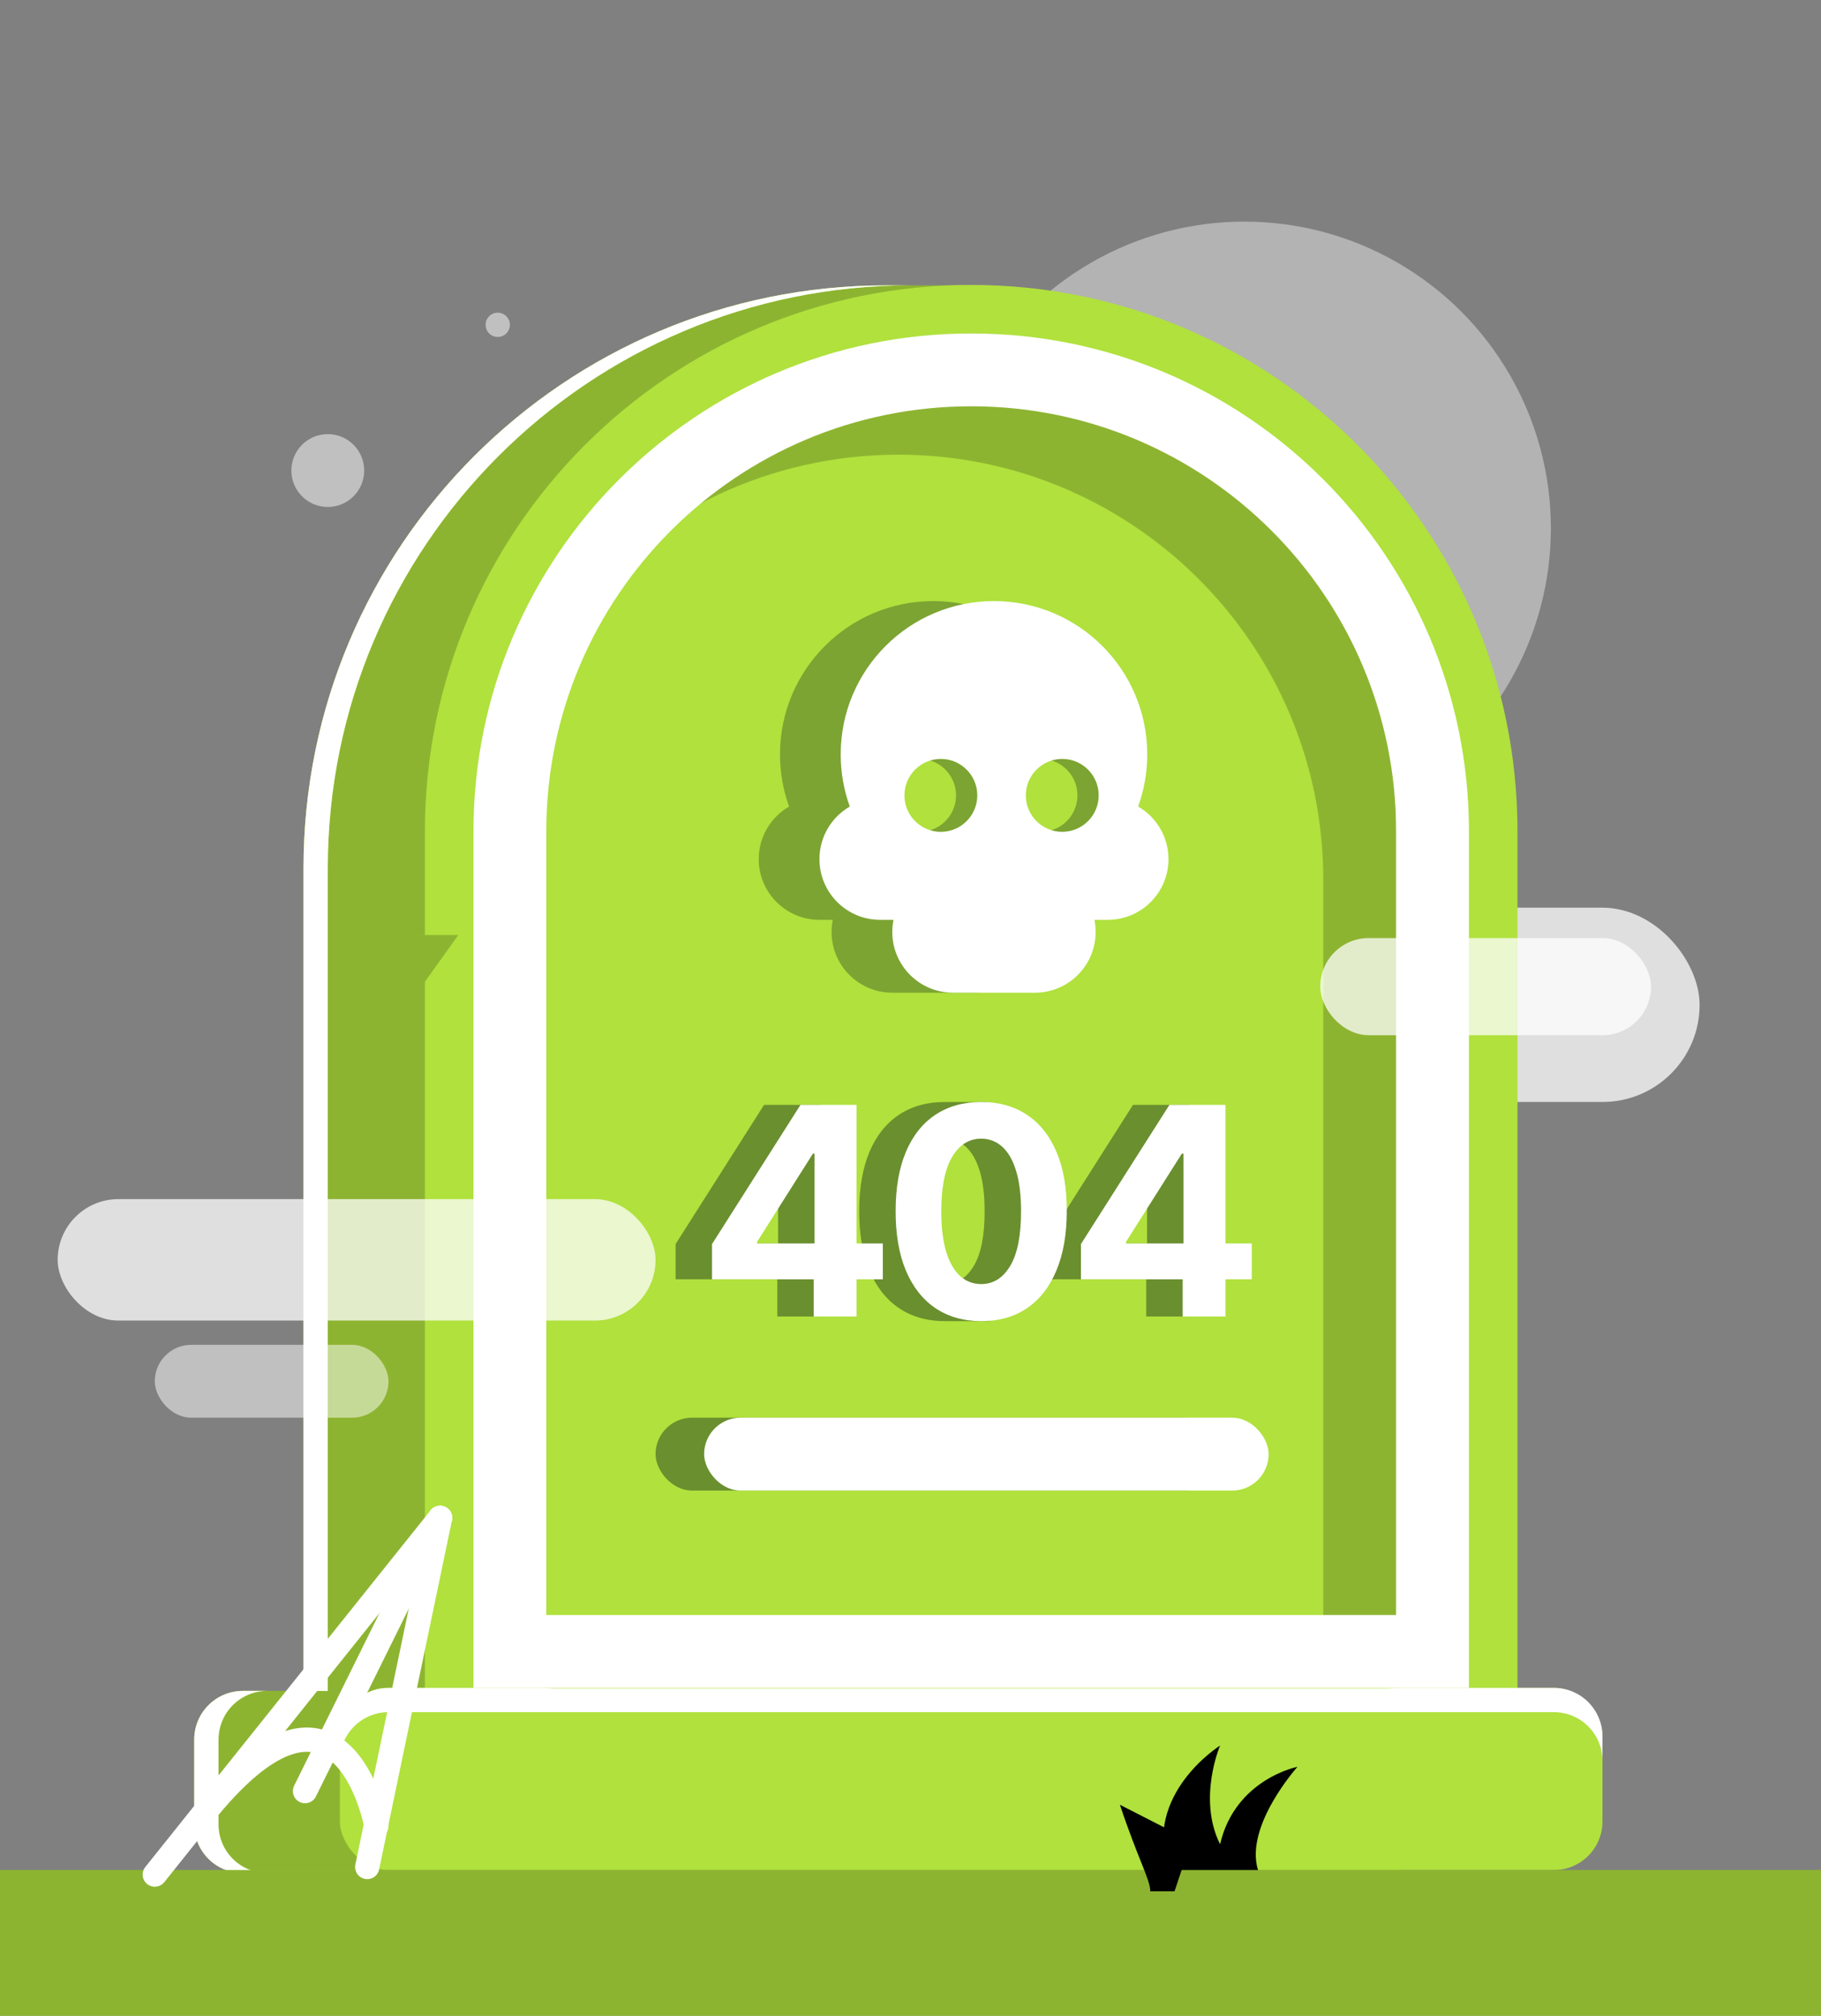 <svg width="600" height="664" viewBox="0 0 600 664" fill="none" xmlns="http://www.w3.org/2000/svg">
<rect x="0" y="0" width="600" height="664" fill="#808080" stroke="none"/>
<g clip-path="url(#clip0_1317_23073)">
<circle opacity="0.4" cx="410" cy="174" r="101" fill="white"/>
<rect opacity="0.75" x="419" y="299" width="141" height="64" rx="32" fill="white"/>
<path d="M64 573C64 564.163 71.163 557 80 557H456C464.837 557 472 564.163 472 573V601C472 609.837 464.837 617 456 617H80C71.163 617 64 609.837 64 601V573Z" fill="#b0e13d"/>
<path d="M64 573C64 564.163 71.163 557 80 557H456C464.837 557 472 564.163 472 573V601C472 609.837 464.837 617 456 617H80C71.163 617 64 609.837 64 601V573Z" fill="black" fill-opacity="0.2" style="mix-blend-mode:multiply"/>
<path d="M100 286C100 179.961 185.961 94 292 94H316V557H100V286Z" fill="#b0e13d"/>
<path d="M100 286C100 179.961 185.961 94 292 94H316V557H100V286Z" fill="black" fill-opacity="0.2" style="mix-blend-mode:multiply"/>
<path fill-rule="evenodd" clip-rule="evenodd" d="M292 94C185.961 94 100 179.961 100 286V557H108V286C108 179.961 193.961 94 300 94H292ZM88 557H80C71.163 557 64 564.163 64 573V601C64 609.837 71.163 617 80 617H88C79.163 617 72 609.837 72 601V573C72 564.163 79.163 557 88 557Z" fill="#b0e13d"/>
<path fill-rule="evenodd" clip-rule="evenodd" d="M292 94C185.961 94 100 179.961 100 286V557H108V286C108 179.961 193.961 94 300 94H292ZM88 557H80C71.163 557 64 564.163 64 573V601C64 609.837 71.163 617 80 617H88C79.163 617 72 609.837 72 601V573C72 564.163 79.163 557 88 557Z" fill="white" style="mix-blend-mode:multiply"/>
<rect x="112" y="556" width="416" height="60" rx="16" fill="#b0e13d"/>
<path d="M140 273.859C140 174.447 220.589 93.859 320 93.859V93.859C419.411 93.859 500 174.447 500 273.859V573.137H140V273.859Z" fill="#b0e13d"/>
<path d="M128 556C119.163 556 112 563.163 112 572V580C112 571.163 119.163 564 128 564H512C520.837 564 528 571.163 528 580V572C528 563.163 520.837 556 512 556H128Z" fill="white"/>
<path d="M156 273.835C156 183.26 229.425 109.835 320 109.835V109.835C410.575 109.835 484 183.26 484 273.835V529.314C484 544.141 471.98 556.161 457.153 556.161H182.847C168.02 556.161 156 544.141 156 529.314V273.835Z" fill="#b0e13d"/>
<path d="M189.601 198.781C215.278 168.784 253.419 149.774 296 149.774C373.32 149.774 436 212.455 436 289.774V554.006C449.493 552.556 460 547.132 460 533.254V249.835C460 172.515 397.32 109.835 320 109.835C260.695 109.835 210.003 146.709 189.601 198.781Z" fill="#b0e13d"/>
<path d="M189.601 198.781C215.278 168.784 253.419 149.774 296 149.774C373.32 149.774 436 212.455 436 289.774V554.006C449.493 552.556 460 547.132 460 533.254V249.835C460 172.515 397.32 109.835 320 109.835C260.695 109.835 210.003 146.709 189.601 198.781Z" fill="black" fill-opacity="0.2" style="mix-blend-mode:multiply"/>
<path d="M472 273.835V544H168V273.835C168 189.887 236.053 121.835 320 121.835C403.947 121.835 472 189.887 472 273.835Z" stroke="white" stroke-width="24"/>
<g opacity="0.4">
<path d="M222.602 421.412V409.805L251.75 363.953H261.773V380.02H255.841L237.466 409.056V409.6H278.886V421.412H222.602ZM256.113 433.666V417.872L256.386 412.732V363.953H270.227V433.666H256.113Z" fill="#001418"/>
<path d="M311.296 435.198C305.433 435.175 300.387 433.734 296.16 430.875C291.955 428.016 288.717 423.874 286.444 418.451C284.194 413.027 283.08 406.503 283.103 398.878C283.103 391.276 284.228 384.797 286.478 379.441C288.751 374.086 291.99 370.012 296.194 367.221C300.421 364.407 305.455 363 311.296 363C317.137 363 320.876 363 325 363C329.227 365.814 333.842 374.12 336.115 379.475C338.387 384.808 339.512 391.276 339.49 398.878C339.49 406.525 338.353 413.061 336.08 418.485C333.83 423.908 330.205 432.339 326 435.198C322.785 435.198 317.16 435.198 311.296 435.198ZM311.296 422.978C315.296 422.978 318.49 420.97 320.876 416.953C323.262 412.936 324.444 406.911 324.421 398.878C324.421 393.59 323.876 389.188 322.785 385.67C321.717 382.153 320.194 379.509 318.217 377.739C316.262 375.969 313.955 375.084 311.296 375.084C307.319 375.084 304.137 377.07 301.751 381.041C299.365 385.012 298.16 390.958 298.137 398.878C298.137 404.233 298.671 408.704 299.74 412.289C300.83 415.852 302.365 418.53 304.342 420.323C306.319 422.093 308.637 422.978 311.296 422.978Z" fill="#001418"/>
<path d="M344.158 421.412V409.805L373.306 363.953H383.329V380.02H377.397L359.022 409.056V409.6H400.442V421.412H344.158ZM377.67 433.666V417.872L377.942 412.732V363.953H391.783V433.666H377.67Z" fill="#001418"/>
</g>
<path d="M234.602 421.412V409.805L263.75 363.953H273.773V380.02H267.841L249.466 409.056V409.6H290.886V421.412H234.602ZM268.113 433.666V417.872L268.386 412.732V363.953H282.227V433.666H268.113Z" fill="white"/>
<path d="M323.296 435.198C317.433 435.175 312.387 433.734 308.16 430.875C303.955 428.016 300.717 423.874 298.444 418.451C296.194 413.027 295.08 406.503 295.103 398.878C295.103 391.276 296.228 384.797 298.478 379.441C300.751 374.086 303.99 370.012 308.194 367.221C312.421 364.407 317.455 363 323.296 363C329.137 363 334.16 364.407 338.365 367.221C342.592 370.035 345.842 374.12 348.115 379.475C350.387 384.808 351.512 391.276 351.49 398.878C351.49 406.525 350.353 413.061 348.08 418.485C345.83 423.908 342.603 428.05 338.399 430.909C334.194 433.768 329.16 435.198 323.296 435.198ZM323.296 422.978C327.296 422.978 330.49 420.97 332.876 416.953C335.262 412.936 336.444 406.911 336.421 398.878C336.421 393.59 335.876 389.188 334.785 385.67C333.717 382.153 332.194 379.509 330.217 377.739C328.262 375.969 325.955 375.084 323.296 375.084C319.319 375.084 316.137 377.07 313.751 381.041C311.365 385.012 310.16 390.958 310.137 398.878C310.137 404.233 310.671 408.704 311.74 412.289C312.83 415.852 314.365 418.53 316.342 420.323C318.319 422.093 320.637 422.978 323.296 422.978Z" fill="white"/>
<path d="M356.158 421.412V409.805L385.306 363.953H395.329V380.02H389.397L371.022 409.056V409.6H412.442V421.412H356.158ZM389.67 433.666V417.872L389.942 412.732V363.953H403.783V433.666H389.67Z" fill="white"/>
<rect opacity="0.5" x="51" y="443" width="77" height="24" rx="12" fill="white"/>
<rect opacity="0.75" x="19" y="395" width="197" height="40" rx="20" fill="white"/>
<rect opacity="0.75" x="435" y="309" width="109" height="32" rx="16" fill="white"/>
<g style="mix-blend-mode:multiply" opacity="0.3">
<path fill-rule="evenodd" clip-rule="evenodd" d="M358 248.5C358 254.531 356.943 260.315 355.003 265.678C360.98 269.136 365 275.599 365 283C365 294.046 356.046 303 345 303H340.6C340.862 304.292 341 305.63 341 307C341 318.046 332.046 327 321 327H294C282.954 327 274 318.046 274 307C274 305.63 274.138 304.292 274.4 303H270C258.954 303 250 294.046 250 283C250 275.599 254.02 269.136 259.997 265.678C258.057 260.315 257 254.531 257 248.5C257 220.61 279.61 198 307.5 198C335.39 198 358 220.61 358 248.5Z" fill="#001418"/>
</g>
<path fill-rule="evenodd" clip-rule="evenodd" d="M378 248.5C378 254.531 376.943 260.315 375.003 265.678C380.98 269.136 385 275.599 385 283C385 294.046 376.046 303 365 303H360.6C360.862 304.292 361 305.63 361 307C361 318.046 352.046 327 341 327H314C302.954 327 294 318.046 294 307C294 305.63 294.138 304.292 294.4 303H290C278.954 303 270 294.046 270 283C270 275.599 274.02 269.136 279.997 265.678C278.057 260.315 277 254.531 277 248.5C277 220.61 299.61 198 327.5 198C355.39 198 378 220.61 378 248.5Z" fill="white"/>
<path d="M322 262C322 268.627 316.627 274 310 274C303.373 274 298 268.627 298 262C298 255.373 303.373 250 310 250C316.627 250 322 255.373 322 262Z" fill="#b0e13d"/>
<path d="M362 262C362 268.627 356.627 274 350 274C343.373 274 338 268.627 338 262C338 255.373 343.373 250 350 250C356.627 250 362 255.373 362 262Z" fill="#b0e13d"/>
<g style="mix-blend-mode:multiply" opacity="0.3">
<path d="M306.5 273.482C311.42 271.984 315 267.41 315 262C315 256.59 311.42 252.016 306.5 250.518C307.607 250.181 308.782 250 310 250C316.627 250 322 255.373 322 262C322 268.627 316.627 274 310 274C308.782 274 307.607 273.819 306.5 273.482Z" fill="#001418"/>
<path d="M346.5 273.482C351.42 271.984 355 267.41 355 262C355 256.59 351.42 252.016 346.5 250.518C347.607 250.181 348.782 250 350 250C356.627 250 362 255.373 362 262C362 268.627 356.627 274 350 274C348.782 274 347.607 273.819 346.5 273.482Z" fill="#001418"/>
</g>
<path d="M136 329V308H151L136 329Z" fill="#b0e13d"/>
<path d="M136 329V308H151L136 329Z" fill="black" fill-opacity="0.2" style="mix-blend-mode:multiply"/>
<rect x="-20" y="616" width="641" height="48" fill="#b0e13d"/>
<rect x="-20" y="616" width="641" height="48" fill="black" fill-opacity="0.2" style="mix-blend-mode:multiply"/>
<circle opacity="0.5" cx="108" cy="155" r="12" fill="white"/>
<circle opacity="0.5" cx="164" cy="107" r="4" fill="white"/>
<path d="M402 575C402 575 376.5 591 385 616H414.5C410 601.5 427.5 582 427.5 582C427.5 582 407 586 402 607.5C394.5 592.5 402 575 402 575Z" fill="b0e13d"/>
<path d="M392.5 606.5L369 594.5C375 612.5 379 619.167 379 623H387L392.5 606.5Z" fill="b0e13d"/>
<rect opacity="0.4" x="216" y="467" width="186" height="24" rx="12" fill="#001418"/>
<rect x="232" y="467" width="186" height="24" rx="12" fill="white"/>
<path d="M145 500L51 617.5" stroke="white" stroke-width="8" stroke-linecap="round"/>
<path d="M124 601.5C124 601.5 112.5 537.5 64 601.5" stroke="white" stroke-width="8" stroke-linecap="round"/>
<path d="M145 500L121 615" stroke="white" stroke-width="8" stroke-linecap="round"/>
<path d="M145 500L100.5 590" stroke="white" stroke-width="8" stroke-linecap="round"/>
</g>
<defs>
<clipPath id="clip0_1317_23073">
<rect width="600" height="664" fill="white"/>
</clipPath>
</defs>
</svg>
